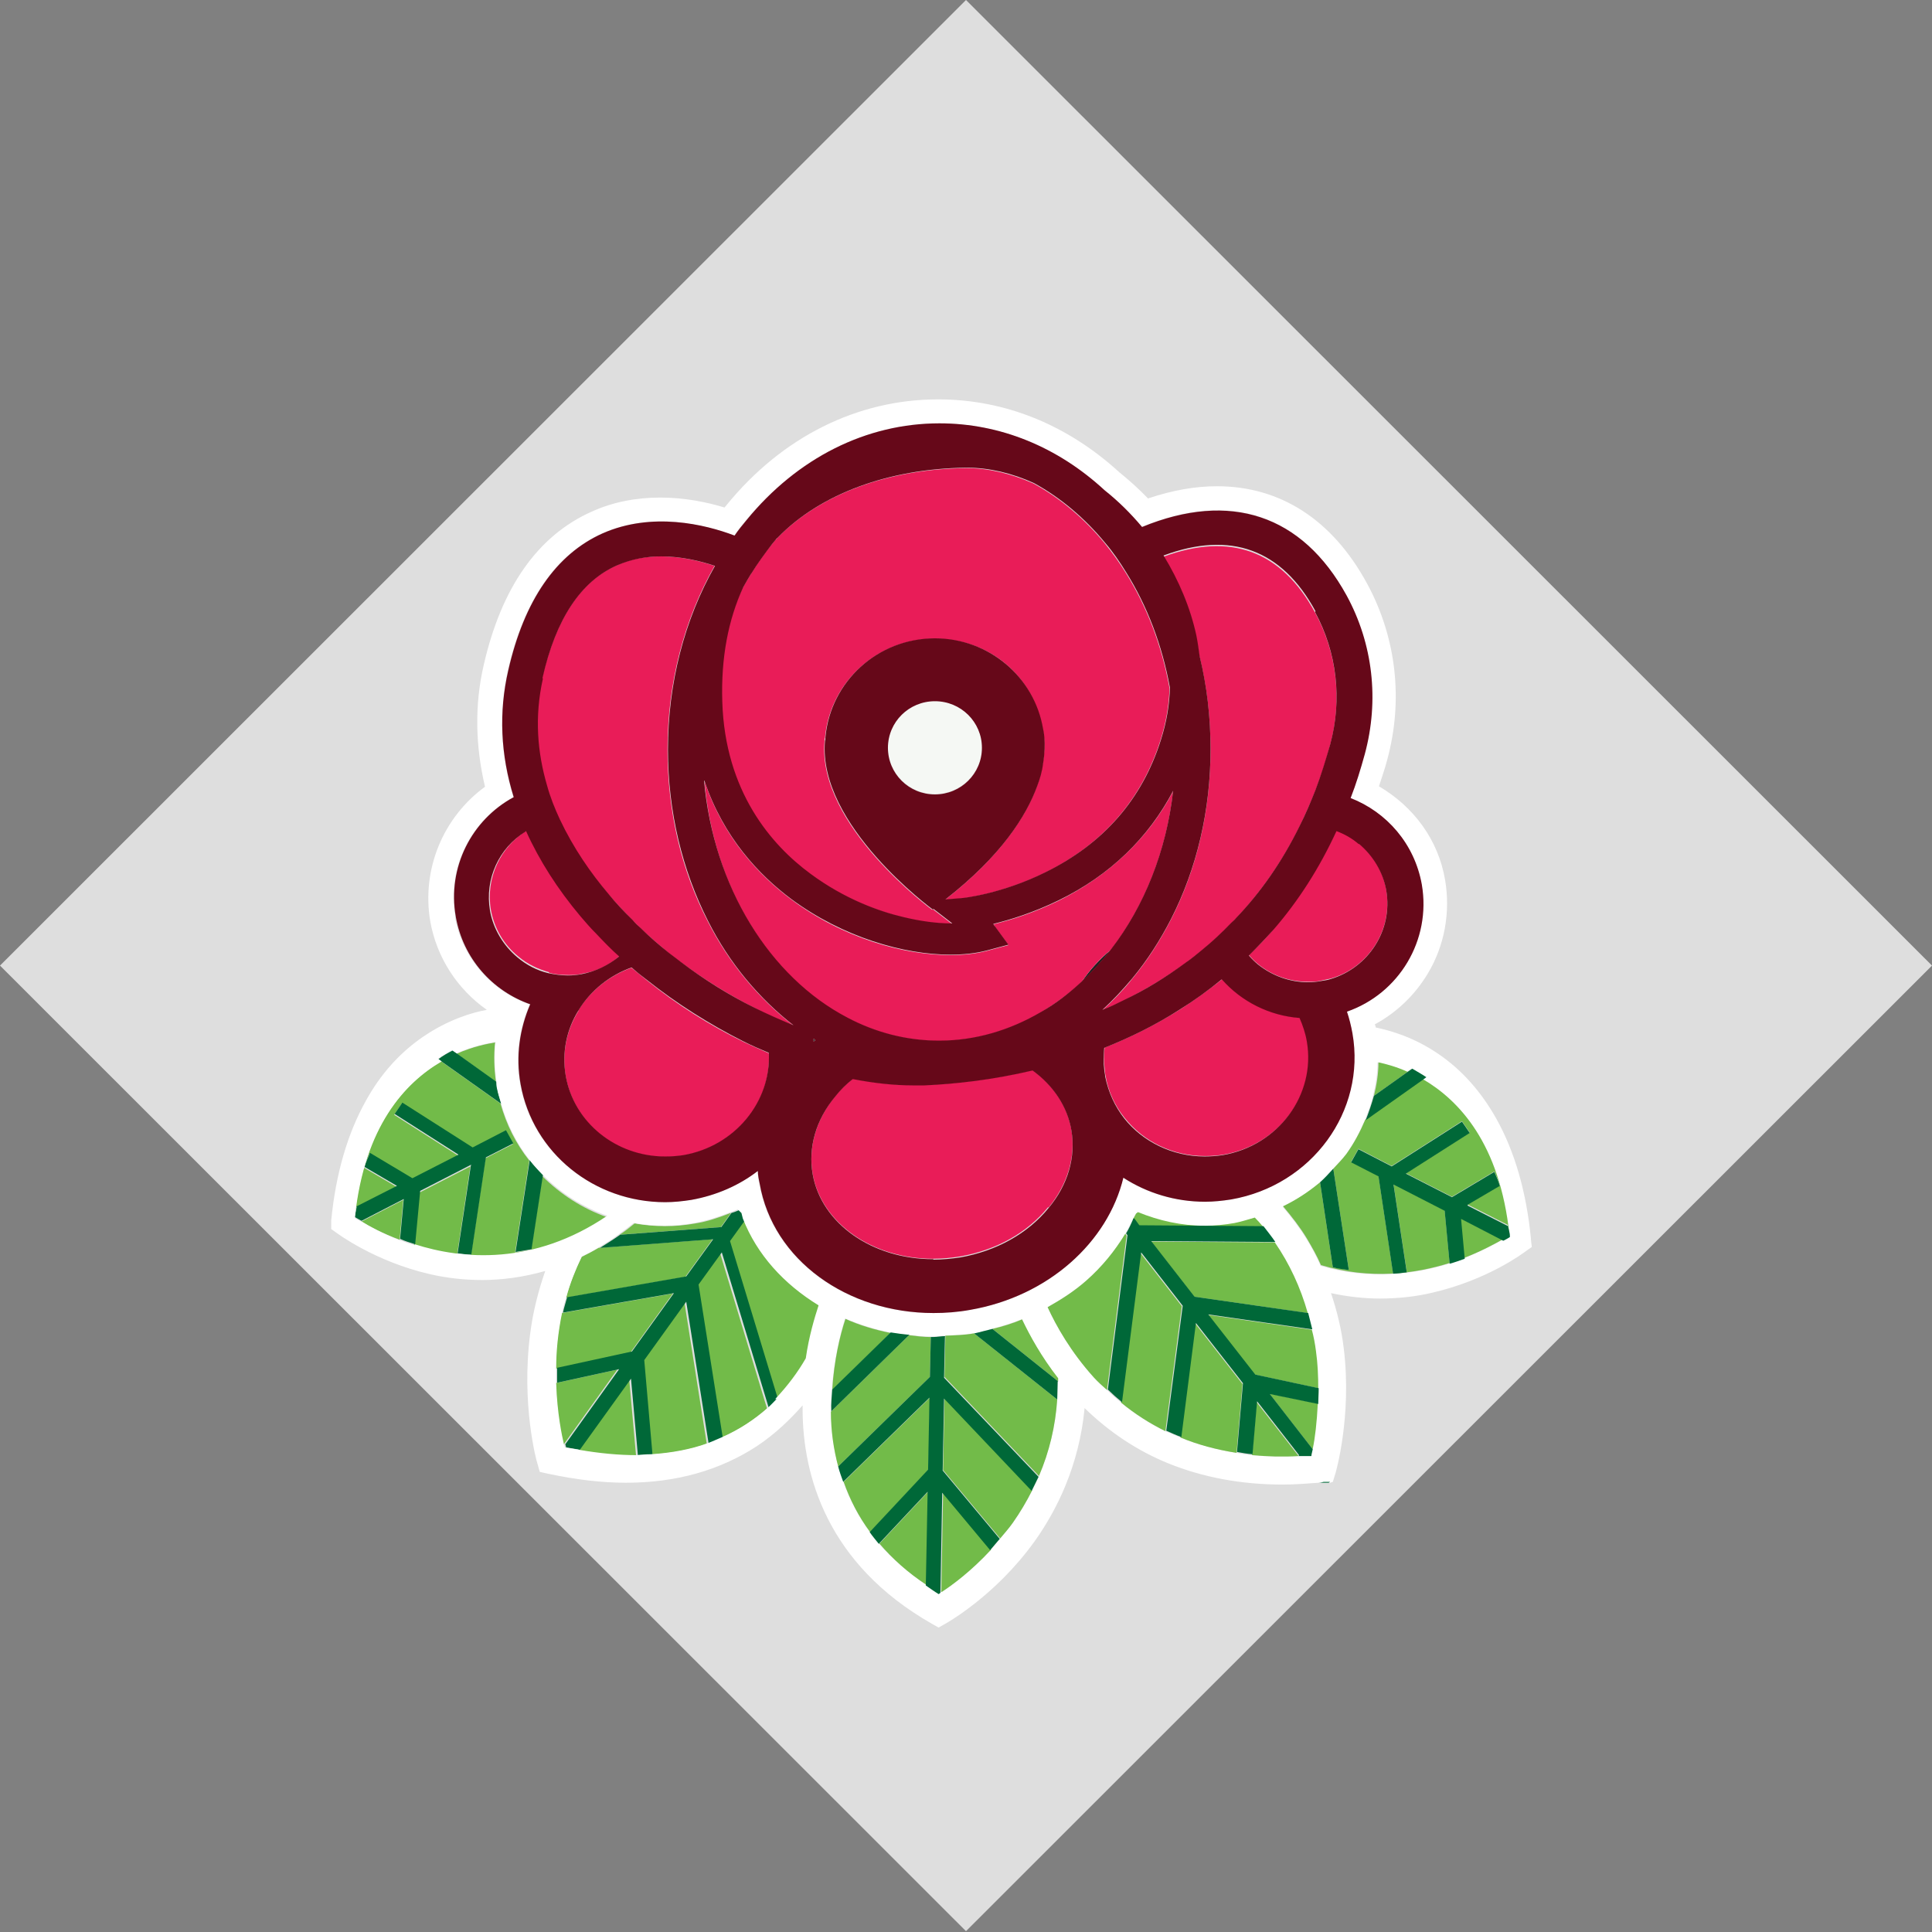 <svg width="56" height="56" viewBox="0 0 56 56" fill="none" xmlns="http://www.w3.org/2000/svg">
<rect x="0" y="0" width="56" height="56" fill="#808080" stroke="none"/>
<path d="M56 27.988L28 0L-1.10104e-06 27.988L28 55.976L56 27.988Z" fill="#DEDEDE"/>
<g clip-path="url(#clip0_126_193)">
<path d="M20.631 35.921L17.351 36.17C17.192 36.262 17.02 36.354 16.862 36.432C16.663 36.826 16.518 37.219 16.412 37.613L19.864 37.01L20.645 35.934L20.631 35.921Z" fill="#72BB49"/>
<path d="M21.174 35.16C20.843 35.291 20.499 35.409 20.155 35.462C19.864 35.514 19.573 35.541 19.282 35.541C18.991 35.541 18.674 35.514 18.396 35.462C18.25 35.58 18.105 35.698 17.959 35.79L20.896 35.567L21.187 35.16H21.174Z" fill="#72BB49"/>
<path d="M16.756 42.033C17.364 42.139 17.92 42.204 18.436 42.191L18.237 39.974L16.756 42.033Z" fill="#72BB49"/>
<path d="M20.195 37.246L20.896 41.679C21.425 41.443 21.861 41.155 22.232 40.827L20.869 36.315L20.195 37.246Z" fill="#72BB49"/>
<path d="M18.621 39.437L18.859 42.165C19.467 42.126 20.01 42.021 20.486 41.85L19.838 37.745L18.621 39.437Z" fill="#72BB49"/>
<path d="M16.108 40.105C16.134 40.997 16.28 41.653 16.333 41.876L17.893 39.699L16.095 40.092L16.108 40.105Z" fill="#72BB49"/>
<path d="M19.494 37.495L16.28 38.059C16.161 38.623 16.108 39.174 16.108 39.673L18.277 39.2L19.494 37.508V37.495Z" fill="#72BB49"/>
<path d="M21.584 35.331L21.121 35.974L22.51 40.552C22.88 40.171 23.184 39.765 23.396 39.371C23.502 38.728 23.647 38.204 23.766 37.836C22.774 37.233 21.981 36.367 21.571 35.318L21.584 35.331Z" fill="#72BB49"/>
<path d="M21.584 35.331C21.584 35.331 21.557 35.226 21.544 35.173L21.438 35.068C21.359 35.108 21.279 35.134 21.2 35.16L20.909 35.567L17.973 35.79C17.774 35.934 17.576 36.052 17.391 36.17L20.671 35.921L19.891 36.997L16.439 37.6C16.399 37.757 16.346 37.902 16.319 38.046L19.534 37.482L18.317 39.174L16.148 39.646C16.148 39.791 16.148 39.935 16.148 40.079L17.946 39.686L16.386 41.863L16.412 41.955C16.544 41.981 16.677 41.994 16.809 42.02L18.29 39.961L18.489 42.178C18.634 42.178 18.78 42.178 18.912 42.152L18.674 39.423L19.891 37.731L20.539 41.837C20.684 41.784 20.817 41.732 20.949 41.666L20.248 37.233L20.922 36.301L22.285 40.814C22.377 40.722 22.47 40.63 22.549 40.551L21.16 35.973L21.623 35.331H21.584Z" fill="#006838"/>
<path d="M14.362 30.215C14.124 30.255 13.714 30.333 13.238 30.543L14.375 31.357C14.322 30.976 14.309 30.596 14.349 30.215H14.362Z" fill="#72BB49"/>
<path d="M10.486 35.409C10.698 35.541 11.082 35.751 11.584 35.934L11.69 34.78L10.473 35.409H10.486Z" fill="#72BB49"/>
<path d="M15.724 34.072L15.393 36.223C15.248 36.262 15.089 36.275 14.931 36.302L15.341 33.639C14.957 33.153 14.679 32.602 14.507 31.986L12.788 30.766C11.73 31.383 10.552 32.642 10.275 35.278C10.275 35.173 10.314 35.082 10.328 34.99L11.492 34.4L10.552 33.849C10.592 33.704 10.658 33.573 10.711 33.442L11.941 34.177L13.277 33.495L11.425 32.314L11.65 31.986L13.687 33.285L14.653 32.786L14.864 33.167L14.071 33.573L13.648 36.393C13.515 36.393 13.383 36.367 13.251 36.354L13.634 33.809L12.153 34.57L12.007 36.105C13.396 36.538 15.46 36.721 17.589 35.278C16.875 35.029 16.24 34.609 15.724 34.098V34.072Z" fill="#72BB49"/>
<path d="M13.648 33.783L13.264 36.328C13.396 36.341 13.528 36.367 13.661 36.367L14.084 33.547L14.878 33.141L14.666 32.76L13.7 33.259L11.663 31.96L11.439 32.288L13.29 33.468L11.954 34.151L10.724 33.416C10.671 33.56 10.605 33.678 10.566 33.823L11.505 34.373L10.341 34.964C10.328 35.069 10.301 35.147 10.288 35.252C10.288 35.252 10.288 35.266 10.288 35.279C10.328 35.305 10.407 35.344 10.473 35.383H10.486L11.703 34.754L11.597 35.908C11.73 35.974 11.875 36.013 12.034 36.066L12.179 34.518L13.661 33.757L13.648 33.783Z" fill="#006838"/>
<path d="M15.407 36.21L15.738 34.058C15.605 33.927 15.473 33.783 15.354 33.626L14.944 36.288C15.103 36.262 15.248 36.236 15.407 36.21Z" fill="#006838"/>
<path d="M14.402 31.54C14.402 31.54 14.402 31.422 14.388 31.356L13.251 30.543L13.118 30.451C12.986 30.517 12.841 30.596 12.709 30.7L12.814 30.779L14.534 31.999C14.494 31.855 14.441 31.71 14.415 31.553L14.402 31.54Z" fill="#006838"/>
<path d="M44.374 35.895C44.241 34.531 43.898 33.363 43.368 32.419C42.932 31.645 42.376 31.015 41.702 30.556C41.001 30.071 40.313 29.874 39.877 29.782C39.877 29.756 39.863 29.73 39.85 29.691C40.485 29.349 41.014 28.838 41.384 28.221C41.874 27.408 42.046 26.437 41.887 25.506C41.689 24.339 40.974 23.381 39.969 22.791C40.048 22.542 40.141 22.292 40.207 22.03C40.683 20.285 40.472 18.475 39.625 16.914C38.62 15.065 37.112 14.094 35.274 14.094C34.639 14.094 33.977 14.212 33.276 14.448C33.012 14.173 32.734 13.924 32.443 13.688C30.935 12.31 29.123 11.576 27.192 11.576C24.851 11.576 22.668 12.664 21.055 14.645C21.041 14.671 21.015 14.684 21.002 14.711C20.486 14.553 19.838 14.422 19.137 14.422C18.436 14.422 17.761 14.553 17.153 14.829C15.592 15.524 14.534 17.019 14.018 19.289C13.753 20.443 13.78 21.623 14.058 22.804C12.841 23.696 12.219 25.191 12.47 26.7C12.656 27.749 13.251 28.667 14.111 29.271C13.674 29.349 12.986 29.559 12.272 30.045C11.597 30.504 11.029 31.133 10.605 31.907C10.076 32.852 9.732 34.019 9.6 35.383L9.574 35.606L9.759 35.737C9.759 35.737 10.857 36.564 12.457 36.931C12.907 37.036 13.423 37.102 13.978 37.102C14.534 37.102 15.169 37.023 15.804 36.839C15.605 37.416 15.447 38.02 15.367 38.663C15.103 40.709 15.552 42.362 15.579 42.427L15.645 42.663L15.883 42.716C16.677 42.886 17.43 42.978 18.145 42.978C19.587 42.978 20.856 42.624 21.941 41.916C22.47 41.562 22.893 41.155 23.264 40.735C23.264 40.788 23.264 40.84 23.264 40.892C23.277 42.742 23.951 45.326 27.02 47.071L27.205 47.176L27.39 47.071C27.39 47.071 28.832 46.284 29.983 44.683C30.631 43.778 31.279 42.48 31.438 40.814C32.152 41.509 32.959 42.047 33.858 42.414C34.864 42.821 35.975 43.031 37.178 43.031C37.522 43.031 37.866 43.004 38.223 42.978C38.276 42.978 38.316 42.978 38.369 42.978H38.554L38.633 42.952L38.713 42.69C38.713 42.69 39.189 41.063 38.951 39.096C38.885 38.532 38.752 37.994 38.58 37.482C39.07 37.587 39.546 37.639 39.996 37.639C40.564 37.639 41.08 37.574 41.517 37.469C43.117 37.102 44.162 36.315 44.215 36.275L44.4 36.144L44.374 35.921V35.895ZM13.198 26.569C12.947 25.139 13.661 23.762 14.878 23.106C14.507 21.873 14.454 20.64 14.719 19.433C15.182 17.4 16.108 16.062 17.457 15.458C18.886 14.829 20.407 15.196 21.279 15.524C21.385 15.367 21.504 15.222 21.623 15.078C23.118 13.268 25.102 12.271 27.218 12.271C28.978 12.271 30.631 12.953 32.007 14.212C32.39 14.527 32.761 14.881 33.091 15.275C35.644 14.212 37.734 14.907 39.017 17.255C39.784 18.659 39.969 20.285 39.546 21.86C39.427 22.292 39.295 22.725 39.136 23.132C40.181 23.538 41.001 24.47 41.199 25.637C41.477 27.251 40.538 28.785 39.03 29.323C39.096 29.533 39.162 29.743 39.189 29.953C39.586 32.209 38.012 34.36 35.67 34.767C35.419 34.806 35.155 34.832 34.916 34.832C34.057 34.832 33.237 34.583 32.549 34.137C32.099 36.013 30.38 37.587 28.105 37.967C27.747 38.033 27.39 38.059 27.047 38.059C24.547 38.059 22.391 36.525 22.007 34.308C21.981 34.19 21.967 34.059 21.954 33.94C21.412 34.36 20.75 34.662 20.023 34.78C19.772 34.819 19.507 34.846 19.269 34.846C17.232 34.846 15.433 33.429 15.076 31.422C14.931 30.609 15.05 29.822 15.354 29.113C14.256 28.733 13.396 27.775 13.185 26.569H13.198ZM36.292 42.178C36.133 42.165 35.988 42.139 35.842 42.112C35.274 42.021 34.731 41.876 34.215 41.666C34.07 41.601 33.925 41.548 33.779 41.483C33.316 41.26 32.893 40.984 32.496 40.656C32.35 40.538 32.218 40.42 32.086 40.289C31.954 40.171 31.821 40.053 31.702 39.922C31.041 39.187 30.618 38.44 30.366 37.889C30.763 37.666 31.147 37.416 31.477 37.128C31.94 36.721 32.324 36.262 32.615 35.764C32.694 35.633 32.761 35.488 32.827 35.357C32.853 35.305 32.893 35.239 32.919 35.187L32.972 35.147C33.581 35.396 34.242 35.541 34.903 35.541C35.194 35.541 35.498 35.514 35.776 35.462C35.975 35.423 36.16 35.357 36.358 35.305C36.438 35.397 36.517 35.475 36.596 35.567C36.715 35.711 36.834 35.869 36.94 36.026C37.364 36.643 37.681 37.325 37.892 38.072C37.932 38.23 37.972 38.387 38.012 38.545C38.051 38.754 38.104 38.951 38.131 39.161C38.184 39.541 38.197 39.896 38.197 40.237C38.197 40.394 38.197 40.538 38.184 40.696C38.157 41.247 38.091 41.693 38.038 42.008C38.038 42.073 38.012 42.152 37.998 42.204C37.866 42.204 37.747 42.204 37.628 42.204C37.165 42.23 36.715 42.217 36.279 42.178H36.292ZM12.021 36.092C11.875 36.052 11.73 36 11.584 35.947C11.082 35.751 10.698 35.541 10.486 35.41H10.473C10.473 35.41 10.341 35.344 10.288 35.305C10.288 35.305 10.288 35.291 10.288 35.278C10.566 32.642 11.743 31.383 12.801 30.766L12.695 30.687C12.828 30.596 12.973 30.517 13.105 30.438L13.238 30.53C13.714 30.32 14.124 30.241 14.362 30.202C14.322 30.582 14.335 30.963 14.388 31.343C14.388 31.409 14.388 31.461 14.402 31.527C14.428 31.684 14.481 31.829 14.521 31.973C14.693 32.589 14.97 33.14 15.354 33.626C15.473 33.783 15.605 33.914 15.738 34.059C16.253 34.583 16.888 34.99 17.602 35.239C15.473 36.682 13.409 36.511 12.021 36.065V36.092ZM22.51 40.551C22.417 40.643 22.338 40.735 22.245 40.814C21.875 41.142 21.425 41.444 20.909 41.666C20.777 41.719 20.645 41.785 20.499 41.837C20.023 42.008 19.481 42.112 18.872 42.152C18.727 42.152 18.595 42.165 18.449 42.178C17.933 42.178 17.378 42.126 16.769 42.021C16.637 41.994 16.518 41.981 16.372 41.955C16.372 41.955 16.372 41.916 16.346 41.863C16.293 41.64 16.148 40.971 16.121 40.092C16.121 39.948 16.121 39.804 16.121 39.66C16.121 39.161 16.174 38.623 16.293 38.046C16.319 37.902 16.372 37.744 16.412 37.6C16.518 37.207 16.677 36.813 16.862 36.42C17.02 36.341 17.192 36.262 17.351 36.157C17.55 36.039 17.748 35.921 17.933 35.777C18.079 35.672 18.224 35.567 18.37 35.449C18.661 35.501 18.952 35.528 19.256 35.528C19.56 35.528 19.838 35.501 20.129 35.449C20.486 35.383 20.817 35.278 21.147 35.147C21.227 35.121 21.306 35.082 21.385 35.055L21.491 35.16C21.491 35.16 21.518 35.265 21.531 35.318C21.941 36.367 22.721 37.22 23.727 37.836C23.608 38.203 23.449 38.728 23.356 39.371C23.131 39.764 22.84 40.158 22.47 40.551H22.51ZM30.115 42.794C30.049 42.939 29.983 43.07 29.917 43.201C29.758 43.516 29.573 43.831 29.361 44.133C29.242 44.303 29.11 44.447 28.991 44.592C28.898 44.697 28.806 44.828 28.713 44.919C28.131 45.549 27.576 45.943 27.271 46.153C27.258 46.153 27.232 46.179 27.218 46.192C27.086 46.113 26.98 46.021 26.848 45.943C26.319 45.575 25.856 45.182 25.473 44.736C25.38 44.631 25.287 44.513 25.208 44.395C24.877 43.949 24.626 43.464 24.441 42.939C24.388 42.794 24.335 42.65 24.295 42.493C24.163 41.994 24.097 41.47 24.084 40.906C24.084 40.683 24.097 40.486 24.11 40.276C24.176 39.41 24.348 38.689 24.494 38.217C24.904 38.387 25.34 38.532 25.803 38.623C25.975 38.663 26.16 38.676 26.332 38.689C26.544 38.715 26.742 38.741 26.967 38.741C26.994 38.741 27.02 38.741 27.033 38.741C27.152 38.741 27.271 38.715 27.39 38.715C27.668 38.702 27.933 38.689 28.21 38.65C28.21 38.65 28.21 38.65 28.224 38.65C28.409 38.623 28.568 38.571 28.753 38.518C29.044 38.44 29.335 38.348 29.613 38.243C29.837 38.715 30.168 39.319 30.657 39.948C30.657 39.974 30.657 40.014 30.657 40.04C30.657 40.224 30.657 40.394 30.644 40.565C30.591 41.339 30.406 42.086 30.115 42.781V42.794ZM38.276 36.682C38.157 36.42 38.025 36.157 37.866 35.908C37.668 35.58 37.43 35.278 37.178 34.977C37.562 34.793 37.932 34.557 38.25 34.282C38.382 34.163 38.514 34.032 38.633 33.888C38.766 33.744 38.898 33.612 39.017 33.455C39.242 33.14 39.414 32.812 39.559 32.471C39.652 32.235 39.744 32.012 39.797 31.763C39.877 31.448 39.929 31.12 39.929 30.792C40.154 30.845 40.459 30.924 40.776 31.068L40.908 30.976C41.041 31.042 41.186 31.12 41.318 31.225L41.212 31.304C42.271 31.92 43.448 33.18 43.726 35.816C43.726 35.816 43.726 35.829 43.726 35.842C43.673 35.869 43.606 35.908 43.54 35.947H43.527C43.316 36.065 42.932 36.275 42.429 36.472C42.297 36.538 42.152 36.577 41.993 36.63C41.014 36.931 39.691 37.115 38.25 36.682H38.276Z" fill="white"/>
<path d="M39.956 30.793C39.956 31.12 39.903 31.448 39.824 31.763L40.802 31.068C40.485 30.924 40.194 30.845 39.956 30.793Z" fill="#72BB49"/>
<path d="M42.019 36.617L41.874 35.082L40.392 34.321L40.776 36.866C40.644 36.879 40.511 36.905 40.379 36.905L39.956 34.085L39.162 33.678L39.374 33.298L40.339 33.796L42.376 32.498L42.601 32.826L40.749 34.006L42.085 34.688L43.316 33.954C43.368 34.098 43.434 34.216 43.474 34.36L42.535 34.911L43.699 35.502C43.712 35.606 43.739 35.685 43.752 35.79C43.474 33.154 42.297 31.894 41.239 31.278L39.572 32.458C39.427 32.799 39.255 33.127 39.03 33.442C38.911 33.6 38.779 33.731 38.646 33.875L39.096 36.813C38.937 36.787 38.792 36.761 38.633 36.735L38.263 34.269C37.932 34.544 37.575 34.78 37.191 34.964C37.443 35.265 37.681 35.567 37.879 35.895C38.025 36.144 38.17 36.394 38.289 36.669C39.731 37.102 41.04 36.918 42.032 36.603L42.019 36.617Z" fill="#72BB49"/>
<path d="M42.443 36.459C42.945 36.262 43.329 36.052 43.54 35.934L42.324 35.305L42.429 36.459H42.443Z" fill="#72BB49"/>
<path d="M42.535 34.924L43.474 34.373C43.434 34.229 43.368 34.098 43.315 33.967L42.085 34.701L40.749 34.019L42.601 32.839L42.376 32.511L40.339 33.809L39.374 33.311L39.162 33.691L39.956 34.098L40.379 36.918C40.511 36.918 40.644 36.892 40.776 36.879L40.392 34.334L41.874 35.095L42.019 36.63C42.165 36.59 42.31 36.538 42.456 36.485L42.35 35.331L43.567 35.961H43.58C43.58 35.961 43.712 35.895 43.765 35.856C43.765 35.856 43.765 35.843 43.765 35.829C43.765 35.724 43.725 35.633 43.712 35.541L42.548 34.95L42.535 34.924Z" fill="#006838"/>
<path d="M41.345 31.225C41.212 31.134 41.067 31.055 40.935 30.976L40.802 31.068L39.824 31.763C39.757 31.999 39.678 32.235 39.585 32.471L41.252 31.291L41.358 31.212L41.345 31.225Z" fill="#006838"/>
<path d="M38.633 36.734C38.779 36.774 38.937 36.787 39.096 36.813L38.646 33.875C38.527 34.006 38.395 34.151 38.263 34.269L38.633 36.734Z" fill="#006838"/>
<path d="M26.98 38.755C26.769 38.755 26.557 38.728 26.345 38.702L24.084 40.919C24.084 41.483 24.163 42.008 24.295 42.506L26.954 39.909L26.98 38.755Z" fill="#72BB49"/>
<path d="M30.671 39.948C30.181 39.318 29.851 38.715 29.626 38.243C29.348 38.361 29.057 38.453 28.766 38.518L30.671 40.04C30.671 40.04 30.671 39.974 30.671 39.948Z" fill="#72BB49"/>
<path d="M27.337 42.611L28.991 44.592C29.11 44.447 29.242 44.303 29.361 44.133C29.573 43.831 29.758 43.516 29.917 43.201L27.377 40.525L27.337 42.611Z" fill="#72BB49"/>
<path d="M26.954 40.512L24.454 42.952C24.639 43.477 24.89 43.962 25.221 44.408L26.914 42.598L26.954 40.512Z" fill="#72BB49"/>
<path d="M27.284 46.152C27.589 45.956 28.144 45.549 28.726 44.919L27.337 43.253L27.284 46.152Z" fill="#72BB49"/>
<path d="M24.507 38.23C24.348 38.702 24.176 39.424 24.123 40.289L25.816 38.637C25.353 38.545 24.917 38.414 24.507 38.23Z" fill="#72BB49"/>
<path d="M25.486 44.736C25.869 45.182 26.319 45.589 26.861 45.943L26.914 43.227L25.499 44.736H25.486Z" fill="#72BB49"/>
<path d="M28.224 38.649C27.946 38.702 27.681 38.702 27.403 38.715L27.377 39.909L30.115 42.781C30.419 42.073 30.591 41.338 30.644 40.565L28.237 38.649C28.237 38.649 28.237 38.649 28.224 38.649Z" fill="#72BB49"/>
<path d="M27.404 38.728C27.284 38.728 27.165 38.754 27.046 38.754C27.02 38.754 26.994 38.754 26.98 38.754L26.954 39.909L24.295 42.506C24.335 42.663 24.388 42.807 24.441 42.952L26.941 40.512L26.901 42.598L25.208 44.408C25.287 44.526 25.38 44.631 25.472 44.749L26.888 43.24L26.835 45.956C26.954 46.034 27.073 46.126 27.205 46.205C27.218 46.205 27.245 46.179 27.258 46.166L27.311 43.267L28.7 44.932C28.792 44.828 28.885 44.709 28.977 44.605L27.324 42.624L27.364 40.538L29.903 43.214C29.97 43.083 30.036 42.939 30.102 42.807L27.364 39.935L27.39 38.741L27.404 38.728Z" fill="#006838"/>
<path d="M30.671 40.04L28.766 38.519C28.594 38.558 28.422 38.61 28.237 38.65L30.644 40.565C30.644 40.394 30.657 40.211 30.657 40.04H30.671Z" fill="#006838"/>
<path d="M25.816 38.623L24.123 40.276C24.11 40.486 24.084 40.682 24.097 40.905L26.359 38.689C26.174 38.675 26.002 38.649 25.83 38.623H25.816Z" fill="#006838"/>
<path d="M36.371 39.843L38.21 40.237C38.21 39.896 38.197 39.542 38.144 39.161C38.117 38.951 38.078 38.741 38.025 38.545L35.009 38.112L36.371 39.856V39.843Z" fill="#72BB49"/>
<path d="M36.424 40.644L36.292 42.178C36.728 42.218 37.178 42.231 37.641 42.205L36.424 40.644Z" fill="#72BB49"/>
<path d="M34.639 38.361L34.215 41.666C34.718 41.876 35.26 42.02 35.842 42.112L36.014 40.118L34.652 38.374L34.639 38.361Z" fill="#72BB49"/>
<path d="M38.051 41.994C38.117 41.679 38.17 41.233 38.197 40.683L36.795 40.394L38.038 41.994H38.051Z" fill="#72BB49"/>
<path d="M32.615 35.764C32.311 36.262 31.94 36.721 31.477 37.128C31.133 37.43 30.763 37.666 30.366 37.889C30.617 38.44 31.041 39.187 31.702 39.922C31.821 40.053 31.953 40.171 32.086 40.289L32.654 35.816L32.615 35.764Z" fill="#72BB49"/>
<path d="M33.051 36.315L32.496 40.656C32.893 40.984 33.329 41.26 33.779 41.483L34.255 37.862L33.051 36.315Z" fill="#72BB49"/>
<path d="M33.012 35.528L36.609 35.554C36.53 35.462 36.451 35.37 36.371 35.292C36.186 35.344 35.988 35.41 35.789 35.449C35.498 35.502 35.208 35.528 34.916 35.528C34.242 35.528 33.594 35.383 32.985 35.134L32.932 35.174C32.932 35.174 32.866 35.292 32.84 35.344H32.866L33.012 35.515V35.528Z" fill="#72BB49"/>
<path d="M33.356 35.974L34.612 37.587L37.906 38.059C37.694 37.312 37.377 36.63 36.953 36.013L33.356 35.987V35.974Z" fill="#72BB49"/>
<path d="M38.236 42.978C38.329 42.978 38.422 42.978 38.514 42.978L38.554 42.952H38.369C38.369 42.952 38.276 42.978 38.223 42.978H38.236Z" fill="#006838"/>
<path d="M37.641 42.204C37.76 42.204 37.892 42.204 38.011 42.204C38.011 42.152 38.038 42.073 38.051 42.008L36.808 40.407L38.21 40.696C38.21 40.552 38.223 40.407 38.223 40.237L36.385 39.843L35.022 38.099L38.038 38.532C37.998 38.374 37.959 38.217 37.919 38.059L34.625 37.587L33.369 35.974L36.967 36C36.861 35.843 36.742 35.698 36.623 35.541L33.025 35.515L32.88 35.318H32.853C32.787 35.475 32.721 35.62 32.641 35.751L32.681 35.803L32.112 40.276C32.245 40.407 32.377 40.525 32.522 40.643L33.078 36.302L34.282 37.849L33.805 41.47C33.951 41.535 34.096 41.601 34.242 41.654L34.665 38.348L36.028 40.093L35.855 42.086C36.001 42.113 36.147 42.139 36.305 42.152L36.438 40.617L37.654 42.178L37.641 42.204Z" fill="#006838"/>
<path d="M30.393 35.003C30.948 34.321 31.186 33.52 31.054 32.747C30.935 32.051 30.525 31.448 29.93 31.015C28.766 31.291 27.681 31.409 26.795 31.448C26.689 31.448 26.57 31.448 26.465 31.448C25.909 31.448 25.327 31.382 24.718 31.264C24.533 31.422 24.361 31.579 24.216 31.763C23.66 32.445 23.422 33.245 23.555 34.019C23.806 35.449 25.274 36.485 27.046 36.485C27.311 36.485 27.576 36.459 27.827 36.419C28.872 36.236 29.771 35.737 30.38 34.99L30.393 35.003Z" fill="#E91C58"/>
<path d="M23.633 30.149C23.633 30.149 23.594 30.123 23.581 30.11C23.581 30.136 23.581 30.162 23.581 30.188C23.594 30.175 23.607 30.162 23.633 30.149Z" fill="#231F20"/>
<path d="M16.769 29.297C16.425 29.848 16.28 30.517 16.399 31.199C16.637 32.55 17.84 33.534 19.282 33.534C19.454 33.534 19.639 33.521 19.811 33.494C21.306 33.232 22.364 31.947 22.285 30.53C22.047 30.425 21.808 30.32 21.557 30.202C20.565 29.717 19.613 29.113 18.753 28.418C18.608 28.3 18.449 28.169 18.303 28.051C17.642 28.287 17.1 28.733 16.756 29.297H16.769Z" fill="#E91C58"/>
<path d="M15.909 28.195C16.095 28.247 16.28 28.261 16.478 28.261C16.61 28.261 16.743 28.261 16.875 28.221C17.298 28.156 17.669 27.972 17.959 27.71C17.721 27.487 17.497 27.264 17.285 27.041C17.126 26.87 16.981 26.713 16.835 26.542C16.161 25.742 15.632 24.916 15.261 24.076C14.507 24.548 14.071 25.453 14.229 26.372C14.322 26.896 14.6 27.382 15.023 27.723C15.288 27.946 15.592 28.09 15.922 28.182L15.909 28.195Z" fill="#E91C58"/>
<path d="M31.345 28.471C31.649 28.182 31.94 27.867 32.205 27.526C31.874 27.802 31.583 28.117 31.345 28.471Z" fill="#231F20"/>
<path d="M36.901 26.949C36.676 27.211 36.451 27.447 36.2 27.683C36.279 27.775 36.358 27.854 36.451 27.933C36.861 28.274 37.377 28.457 37.919 28.457C38.051 28.457 38.184 28.457 38.316 28.418C38.395 28.405 38.488 28.378 38.567 28.365C39.665 28.051 40.379 26.949 40.181 25.794C40.088 25.27 39.81 24.784 39.387 24.443C39.189 24.286 38.977 24.155 38.739 24.063C38.25 25.125 37.628 26.083 36.901 26.936V26.949Z" fill="#E91C58"/>
<path d="M32.02 30.36C31.993 30.556 31.993 30.766 32.02 30.976C32.02 31.042 32.033 31.12 32.046 31.186C32.125 31.645 32.324 32.065 32.602 32.406C33.144 33.088 33.99 33.508 34.929 33.508C35.102 33.508 35.287 33.495 35.459 33.468C37.072 33.193 38.17 31.711 37.892 30.176C37.853 29.94 37.773 29.704 37.681 29.494C36.808 29.428 36.001 29.022 35.432 28.379C35.049 28.681 34.652 28.969 34.228 29.245C33.501 29.704 32.76 30.071 32.033 30.36H32.02Z" fill="#E91C58"/>
<path d="M24.56 29.507C25.38 29.94 26.279 30.176 27.218 30.176C28.276 30.176 29.268 29.874 30.168 29.349C30.578 29.1 30.975 28.812 31.345 28.471C31.583 28.116 31.861 27.802 32.205 27.526C33.157 26.293 33.805 24.693 34.004 22.935C33.289 24.299 32.152 25.375 30.684 26.109C29.956 26.464 29.282 26.674 28.792 26.791C28.819 26.818 28.832 26.844 28.845 26.87L29.229 27.395L28.594 27.565C28.29 27.644 27.946 27.683 27.549 27.683C26.2 27.683 24.441 27.198 22.933 26.07C22.02 25.388 20.975 24.299 20.42 22.646C20.684 25.742 22.324 28.352 24.573 29.52L24.56 29.507Z" fill="#E91C58"/>
<path d="M34.771 19.026C34.983 19.892 35.088 20.797 35.088 21.729C35.088 23.499 34.692 25.191 33.938 26.66C33.62 27.277 33.25 27.854 32.813 28.379C32.549 28.707 32.258 29.009 31.954 29.284C32.165 29.192 32.377 29.1 32.589 28.995C33.184 28.694 33.779 28.34 34.361 27.92C34.52 27.802 34.692 27.671 34.85 27.539C35.141 27.303 35.419 27.041 35.684 26.765C35.736 26.713 35.776 26.674 35.829 26.621C36.517 25.887 37.152 25.008 37.668 23.958C37.826 23.631 37.985 23.276 38.131 22.909C38.289 22.489 38.435 22.056 38.554 21.597C38.911 20.286 38.752 18.921 38.117 17.754C37.139 15.957 35.657 15.419 33.713 16.141C34.176 16.862 34.506 17.662 34.665 18.462C34.705 18.659 34.745 18.856 34.758 19.053L34.771 19.026Z" fill="#E91C58"/>
<path d="M16.213 23.748C16.597 24.588 17.113 25.323 17.616 25.9C17.84 26.162 18.078 26.411 18.317 26.66C18.396 26.739 18.488 26.831 18.568 26.91C18.832 27.159 19.097 27.382 19.375 27.618C19.494 27.71 19.6 27.802 19.719 27.88C20.393 28.379 21.108 28.825 21.848 29.205C22.218 29.402 22.602 29.573 22.986 29.717C22.496 29.336 22.033 28.89 21.61 28.379C21.187 27.867 20.817 27.303 20.512 26.7C19.745 25.218 19.348 23.512 19.348 21.729C19.348 19.8 19.824 17.964 20.711 16.403C20.287 16.259 19.732 16.127 19.15 16.127C18.727 16.127 18.29 16.193 17.867 16.39C16.822 16.849 16.108 17.951 15.711 19.656C15.46 20.771 15.552 21.82 15.83 22.752C15.936 23.093 16.055 23.421 16.2 23.735L16.213 23.748Z" fill="#E91C58"/>
<path d="M23.475 25.335C24.467 26.07 25.485 26.424 26.173 26.595C26.663 26.713 27.139 26.778 27.562 26.778H27.589L27.046 26.359C27.046 26.359 27.033 26.359 27.02 26.372C27.02 26.372 23.687 23.932 23.898 21.492C23.898 21.453 23.898 21.413 23.912 21.387C24.057 19.774 25.419 18.515 27.086 18.515C28.753 18.515 29.969 19.656 30.221 21.138C30.221 21.138 30.34 21.505 30.221 22.148C30.181 22.384 30.128 22.594 30.049 22.804C29.731 23.67 29.004 24.824 27.39 26.083L27.866 26.044C27.866 26.044 29.017 25.926 30.287 25.296C31.967 24.47 33.091 23.171 33.633 21.466C33.805 20.928 33.885 20.43 33.898 19.944C33.673 18.698 33.236 17.57 32.628 16.599C32.443 16.298 32.231 16.009 32.02 15.747C31.424 15.025 30.723 14.435 29.956 14.015C29.308 13.727 28.647 13.569 28.025 13.569C28.025 13.569 27.999 13.569 27.985 13.569C25.737 13.596 23.753 14.33 22.523 15.602C22.509 15.616 22.496 15.629 22.483 15.642C22.443 15.694 22.404 15.734 22.364 15.786C22.139 16.062 21.941 16.35 21.756 16.652C21.676 16.783 21.597 16.914 21.517 17.058C21.081 17.99 20.869 19.105 20.909 20.377C20.988 22.988 22.337 24.535 23.462 25.362L23.475 25.335Z" fill="#E91C58"/>
<path d="M27.099 20.311C26.345 20.311 25.737 20.915 25.737 21.663C25.737 22.41 26.345 23.014 27.099 23.014C27.853 23.014 28.462 22.41 28.462 21.663C28.462 20.915 27.853 20.311 27.099 20.311Z" fill="#F5F8F4"/>
<path d="M15.367 29.113C15.063 29.822 14.944 30.609 15.089 31.422C15.446 33.429 17.232 34.846 19.282 34.846C19.534 34.846 19.785 34.819 20.036 34.78C20.764 34.649 21.425 34.36 21.967 33.941C21.967 34.059 21.994 34.19 22.02 34.308C22.404 36.525 24.56 38.059 27.06 38.059C27.404 38.059 27.761 38.033 28.118 37.968C30.393 37.574 32.112 36 32.562 34.137C33.25 34.583 34.07 34.833 34.93 34.833C35.181 34.833 35.432 34.806 35.684 34.767C38.025 34.36 39.599 32.209 39.202 29.953C39.162 29.73 39.109 29.52 39.043 29.323C40.551 28.799 41.49 27.251 41.212 25.637C41.001 24.457 40.194 23.539 39.149 23.132C39.308 22.725 39.44 22.293 39.559 21.86C39.982 20.299 39.797 18.659 39.03 17.256C37.747 14.921 35.657 14.226 33.104 15.275C32.774 14.881 32.416 14.527 32.02 14.212C30.657 12.953 28.991 12.271 27.232 12.271C25.115 12.271 23.118 13.268 21.637 15.078C21.517 15.222 21.398 15.367 21.293 15.524C20.433 15.196 18.899 14.829 17.47 15.459C16.121 16.062 15.195 17.4 14.732 19.433C14.454 20.64 14.507 21.873 14.891 23.106C13.674 23.762 12.96 25.139 13.211 26.569C13.423 27.789 14.282 28.733 15.38 29.113H15.367ZM18.303 28.038C18.449 28.169 18.594 28.287 18.753 28.405C19.613 29.087 20.565 29.691 21.557 30.189C21.795 30.307 22.033 30.412 22.285 30.517C22.351 31.934 21.306 33.219 19.811 33.481C19.639 33.508 19.454 33.521 19.282 33.521C17.854 33.521 16.637 32.537 16.399 31.186C16.28 30.504 16.425 29.835 16.769 29.284C17.113 28.72 17.655 28.274 18.317 28.038H18.303ZM20.42 22.634C20.975 24.286 22.02 25.375 22.933 26.057C24.441 27.172 26.213 27.671 27.549 27.671C27.933 27.671 28.29 27.631 28.594 27.552L29.229 27.382L28.845 26.857C28.845 26.857 28.805 26.818 28.792 26.779C29.282 26.66 29.956 26.451 30.684 26.096C32.165 25.375 33.289 24.286 34.004 22.922C33.805 24.68 33.157 26.28 32.205 27.513C31.94 27.854 31.649 28.169 31.345 28.458C30.975 28.799 30.591 29.1 30.168 29.336C29.268 29.861 28.276 30.163 27.218 30.163C26.279 30.163 25.38 29.927 24.56 29.494C22.324 28.326 20.684 25.716 20.407 22.62L20.42 22.634ZM35.419 28.392C35.988 29.035 36.795 29.441 37.668 29.507C37.76 29.717 37.84 29.953 37.879 30.189C38.144 31.724 37.059 33.206 35.445 33.481C35.273 33.508 35.088 33.521 34.916 33.521C33.977 33.521 33.117 33.088 32.588 32.419C32.311 32.065 32.126 31.658 32.033 31.199C32.033 31.134 32.006 31.055 32.006 30.989C31.98 30.779 31.993 30.583 32.006 30.373C32.734 30.084 33.488 29.717 34.202 29.258C34.625 28.995 35.022 28.707 35.406 28.392H35.419ZM27.046 36.498C25.274 36.498 23.806 35.462 23.555 34.032C23.422 33.258 23.647 32.458 24.216 31.776C24.361 31.593 24.533 31.422 24.718 31.278C25.327 31.396 25.909 31.461 26.464 31.461C26.57 31.461 26.689 31.461 26.795 31.461C27.681 31.422 28.766 31.304 29.93 31.029C30.525 31.461 30.935 32.065 31.054 32.76C31.186 33.534 30.962 34.334 30.393 35.016C29.784 35.764 28.872 36.262 27.84 36.446C27.575 36.485 27.311 36.511 27.06 36.511L27.046 36.498ZM23.634 30.15C23.634 30.15 23.607 30.176 23.581 30.189C23.581 30.163 23.581 30.137 23.581 30.11C23.594 30.11 23.621 30.137 23.634 30.15ZM39.387 24.457C39.797 24.798 40.088 25.283 40.181 25.808C40.379 26.962 39.665 28.051 38.567 28.379C38.488 28.405 38.408 28.418 38.316 28.431C38.183 28.458 38.051 28.471 37.919 28.471C37.39 28.471 36.874 28.287 36.451 27.946C36.358 27.867 36.279 27.789 36.199 27.697C36.438 27.461 36.675 27.211 36.9 26.962C37.641 26.11 38.249 25.152 38.739 24.09C38.977 24.181 39.189 24.299 39.387 24.47V24.457ZM38.117 17.741C38.752 18.908 38.911 20.273 38.554 21.584C38.422 22.043 38.289 22.476 38.13 22.896C37.985 23.263 37.84 23.604 37.668 23.945C37.152 24.995 36.53 25.873 35.829 26.608C35.789 26.66 35.736 26.7 35.684 26.752C35.419 27.028 35.141 27.29 34.85 27.526C34.691 27.657 34.533 27.789 34.361 27.907C33.792 28.326 33.197 28.694 32.588 28.982C32.377 29.087 32.165 29.192 31.953 29.271C32.258 28.995 32.535 28.694 32.813 28.366C33.25 27.841 33.62 27.264 33.938 26.647C34.691 25.178 35.088 23.486 35.088 21.715C35.088 20.784 34.983 19.879 34.771 19.013C34.744 18.817 34.718 18.62 34.678 18.423C34.506 17.623 34.176 16.836 33.726 16.101C35.67 15.38 37.152 15.918 38.13 17.715L38.117 17.741ZM21.769 16.639C21.954 16.337 22.166 16.049 22.377 15.773C22.417 15.721 22.457 15.681 22.496 15.629C22.496 15.616 22.523 15.603 22.536 15.59C23.766 14.317 25.763 13.583 27.999 13.556C27.999 13.556 28.025 13.556 28.038 13.556C28.673 13.556 29.335 13.714 29.97 14.002C30.737 14.422 31.438 15.012 32.033 15.734C32.258 15.996 32.456 16.285 32.641 16.587C33.25 17.557 33.686 18.698 33.911 19.931C33.898 20.417 33.819 20.915 33.647 21.453C33.104 23.171 31.98 24.457 30.3 25.283C29.03 25.913 27.906 26.031 27.88 26.031L27.404 26.07C29.017 24.811 29.745 23.657 30.062 22.791C30.142 22.581 30.208 22.358 30.234 22.135C30.34 21.506 30.234 21.125 30.234 21.125C29.983 19.63 28.673 18.502 27.099 18.502C25.433 18.502 24.07 19.761 23.925 21.374C23.925 21.414 23.925 21.44 23.912 21.479C23.7 23.919 27.033 26.359 27.033 26.359C27.033 26.359 27.046 26.359 27.06 26.346L27.602 26.765H27.575C27.152 26.765 26.676 26.7 26.187 26.582C25.512 26.424 24.494 26.07 23.488 25.323C22.364 24.496 21.015 22.948 20.936 20.338C20.896 19.066 21.108 17.964 21.544 17.019C21.623 16.875 21.703 16.744 21.782 16.613L21.769 16.639ZM27.099 23.027C26.345 23.027 25.737 22.424 25.737 21.676C25.737 20.928 26.345 20.325 27.099 20.325C27.853 20.325 28.462 20.928 28.462 21.676C28.462 22.424 27.853 23.027 27.099 23.027ZM15.724 19.656C16.108 17.951 16.835 16.849 17.88 16.39C18.303 16.206 18.74 16.127 19.163 16.127C19.745 16.127 20.301 16.259 20.724 16.403C19.838 17.964 19.361 19.8 19.361 21.729C19.361 23.512 19.772 25.218 20.526 26.7C20.83 27.303 21.2 27.867 21.623 28.379C22.047 28.89 22.509 29.336 22.999 29.717C22.615 29.559 22.232 29.389 21.861 29.205C21.121 28.838 20.407 28.392 19.732 27.88C19.613 27.789 19.494 27.697 19.388 27.618C19.11 27.395 18.832 27.159 18.581 26.91C18.489 26.831 18.409 26.752 18.33 26.66C18.078 26.411 17.84 26.162 17.629 25.9C17.126 25.309 16.624 24.588 16.227 23.748C16.081 23.434 15.949 23.106 15.856 22.765C15.579 21.82 15.486 20.784 15.737 19.669L15.724 19.656ZM15.248 24.09C15.632 24.942 16.161 25.769 16.822 26.556C16.968 26.726 17.113 26.897 17.272 27.054C17.483 27.277 17.708 27.513 17.946 27.723C17.642 27.972 17.272 28.156 16.862 28.235C16.729 28.261 16.597 28.274 16.465 28.274C16.28 28.274 16.081 28.248 15.896 28.208C15.565 28.13 15.261 27.972 14.997 27.749C14.587 27.408 14.296 26.923 14.203 26.398C14.044 25.467 14.468 24.575 15.235 24.103L15.248 24.09Z" fill="#660819"/>
</g>
<defs>
<clipPath id="clip0_126_193">
<rect width="34.8" height="35.6" fill="white" transform="translate(9.6 11.576)"/>
</clipPath>
</defs>
</svg>
